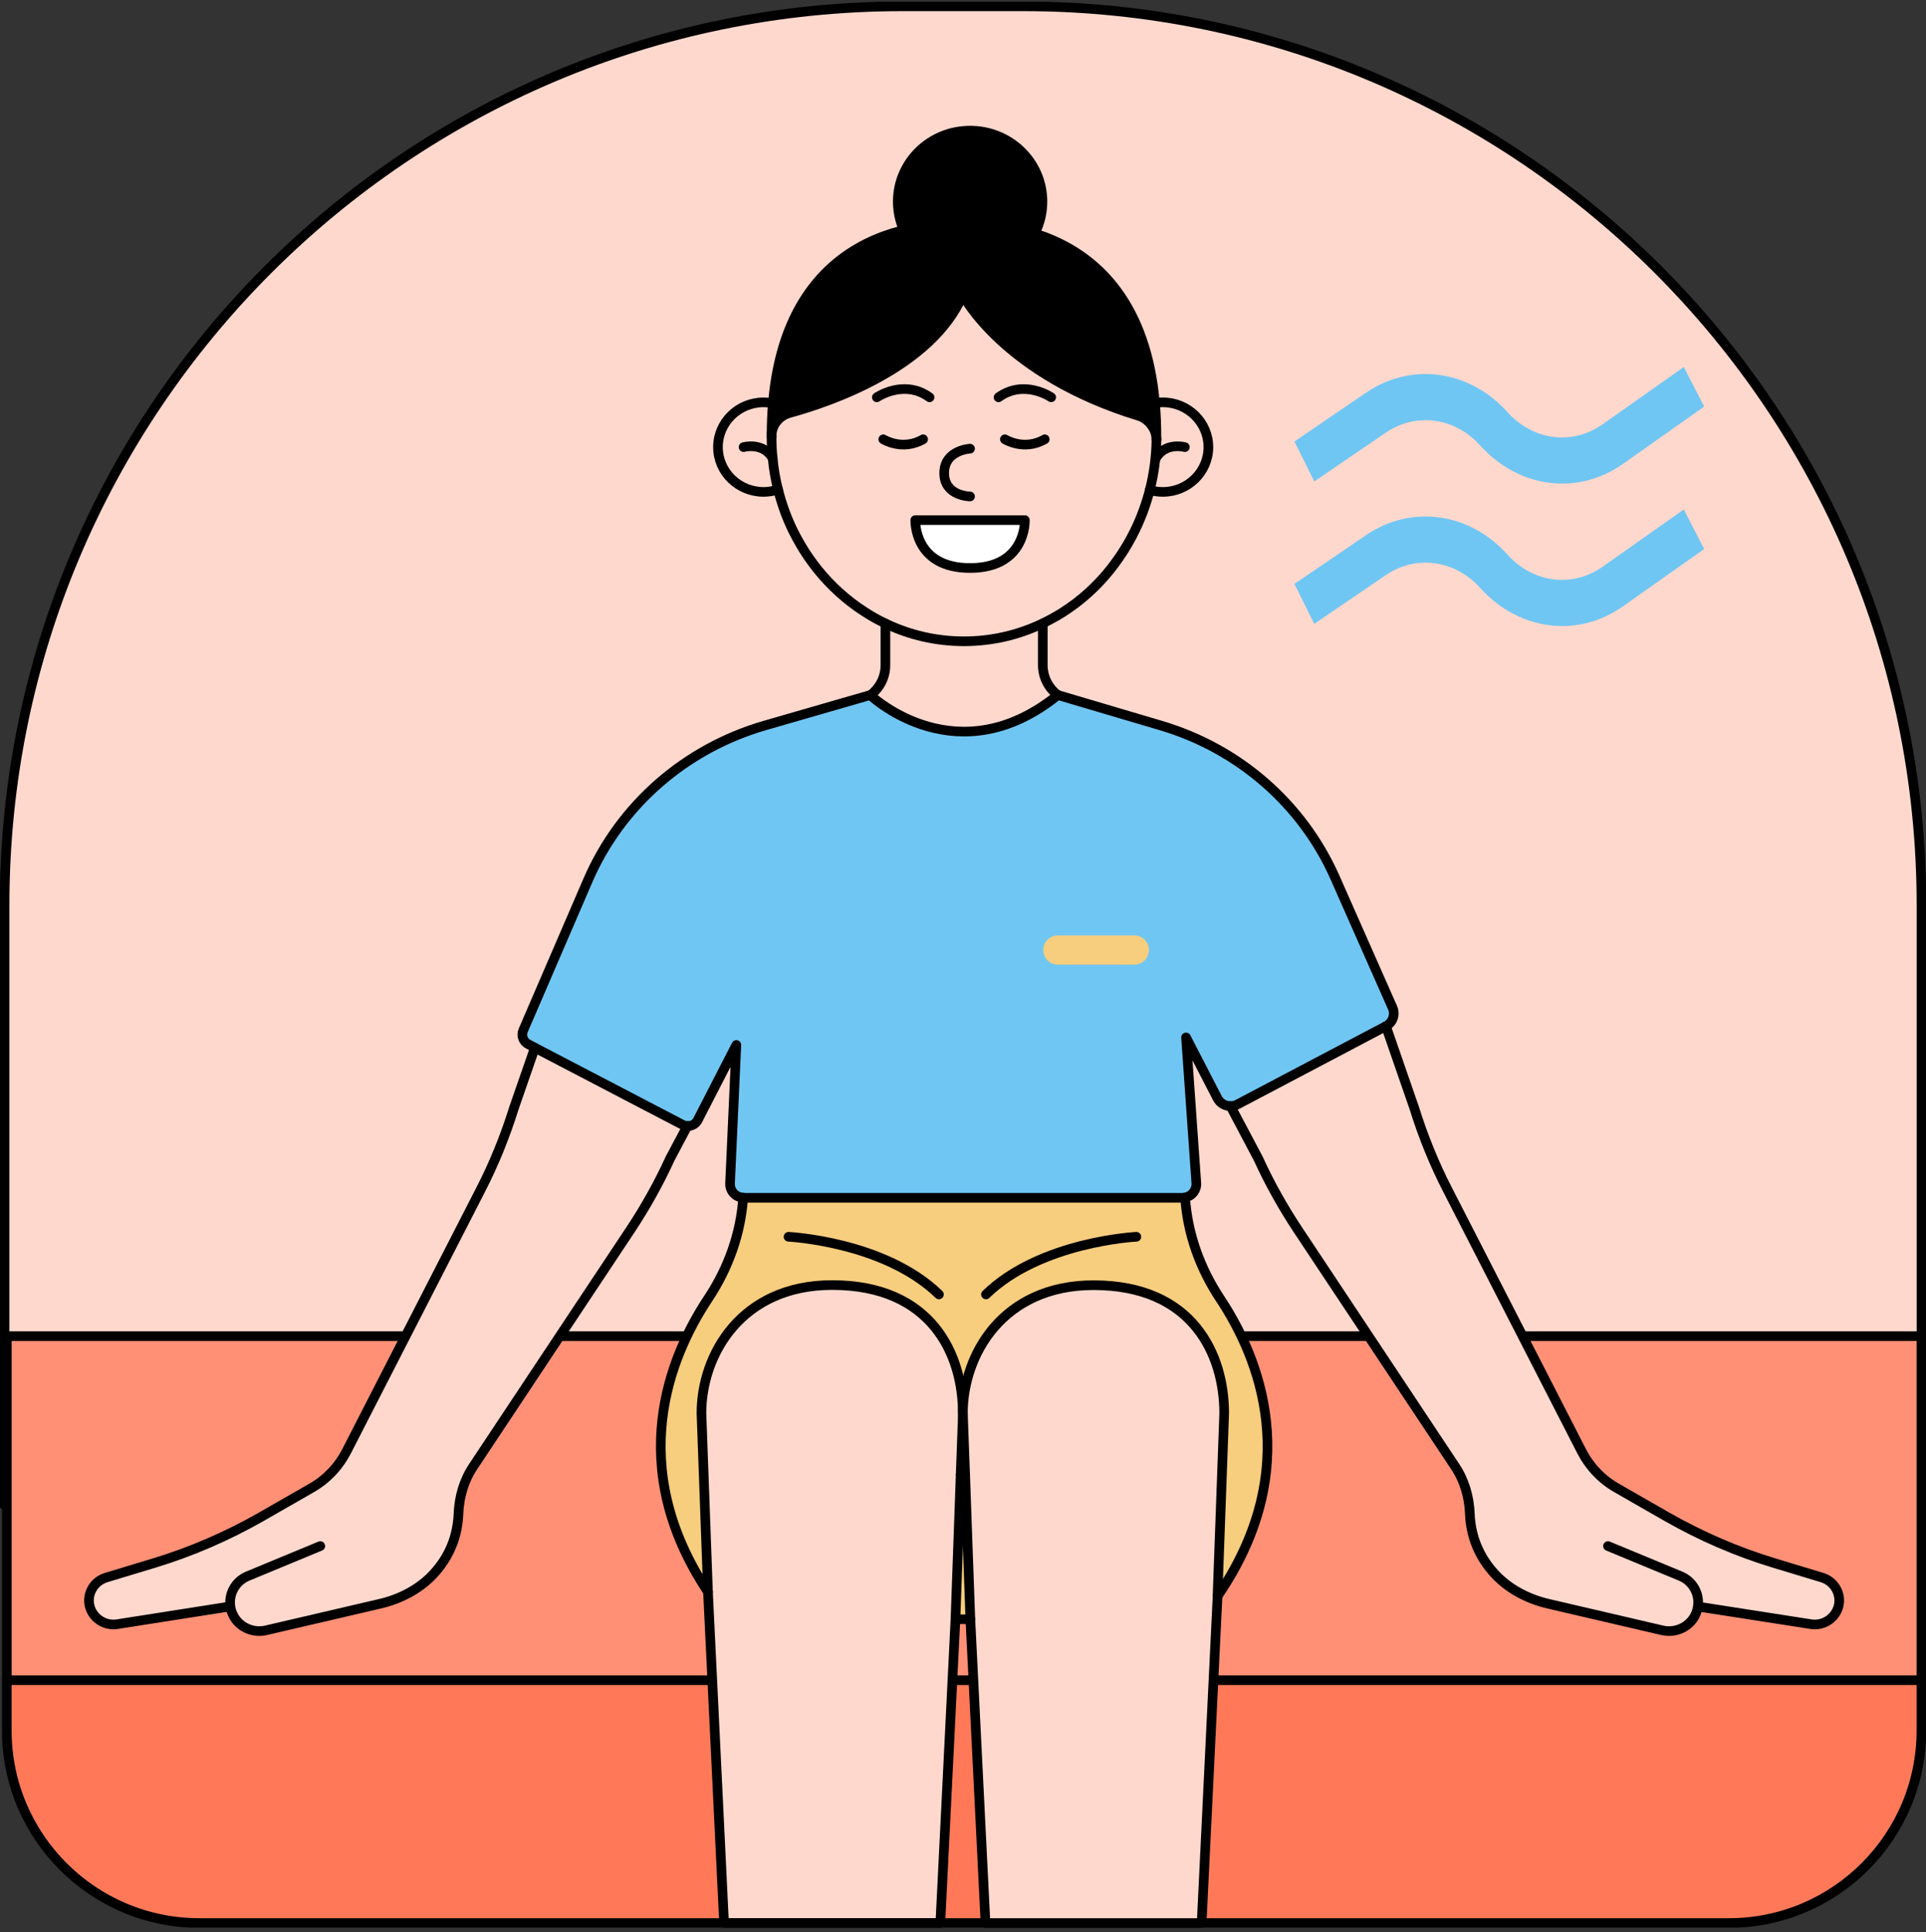 <svg width="300" height="301" viewBox="0 0 300 301" fill="none" xmlns="http://www.w3.org/2000/svg">
<rect x="0" y="0" width="300" height="301" fill="#333333" stroke="none"/>
<g clip-path="url(#clip0_102_7672)">
<g clip-path="url(#clip1_102_7672)">
<path d="M140.652 0.985H159.358C236.585 0.985 299.294 63.716 299.294 140.992V234.502H0.715V140.992C0.715 63.716 63.415 0.985 140.652 0.985Z" fill="#FFD8CD" stroke="black" stroke-width="1.5" stroke-linecap="round" stroke-linejoin="round"/>
<path d="M299.285 208.142H1.068V261.74H299.285V208.142Z" fill="#FF9075" stroke="black" stroke-width="1.5" stroke-linecap="round" stroke-linejoin="round"/>
<path d="M1.068 261.74H299.284V269.557C299.284 286.115 285.844 299.562 269.294 299.562H31.049C14.499 299.562 1.059 286.115 1.059 269.557V261.74H1.068Z" fill="#FF7959" stroke="black" stroke-width="1.5" stroke-linecap="round" stroke-linejoin="round"/>
<path d="M243.31 75.331C238.684 75.331 234.086 73.308 230.566 69.404C226.617 65.014 220.569 64.193 215.857 67.4L204.716 74.997L201.625 68.774L212.767 61.177C219.816 56.377 228.878 57.608 234.792 64.184C238.808 68.65 244.922 69.423 249.663 66.073L262.274 57.169L265.45 63.334L252.84 72.239C249.892 74.319 246.592 75.34 243.31 75.34V75.331Z" fill="#70C6F3"/>
<path d="M243.31 97.52C238.684 97.52 234.086 95.497 230.566 91.594C226.617 87.203 220.569 86.383 215.857 89.589L204.716 97.186L201.625 90.964L212.767 83.367C219.816 78.566 228.878 79.797 234.792 86.373C238.808 90.84 244.922 91.613 249.663 88.263L262.274 79.358L265.45 85.524L252.84 94.428C249.892 96.509 246.592 97.53 243.31 97.53V97.52Z" fill="#70C6F3"/>
<path d="M151.106 42.452C157.328 42.452 162.372 37.504 162.372 31.401C162.372 25.297 157.328 20.349 151.106 20.349C144.885 20.349 139.841 25.297 139.841 31.401C139.841 37.504 144.885 42.452 151.106 42.452Z" fill="black" stroke="black" stroke-width="1.5" stroke-linecap="round" stroke-linejoin="round"/>
<path d="M190.025 202.254C196.073 211.368 203.275 228.719 189.672 248.589C189.672 248.589 189.672 248.608 189.653 248.608L190.693 220.158C190.693 215.596 189.481 210.595 186.334 206.749C183.186 202.893 178.092 200.183 170.337 200.183C156.21 200.183 149.99 211.025 149.99 220.148C149.99 211.015 145.154 200.183 129.644 200.183H129.625C115.497 200.183 109.278 211.025 109.278 220.148L110.299 247.997C97.221 228.375 104.337 211.282 110.337 202.254C113.466 197.53 115.402 192.156 115.764 186.573C115.822 186.592 115.85 186.592 115.908 186.592H184.168C184.33 186.592 184.464 186.573 184.607 186.545C184.979 192.147 186.906 197.539 190.035 202.263L190.025 202.254Z" fill="#F7CD7E"/>
<path d="M264.448 250.278C264.391 250.689 264.276 251.089 264.095 251.481C263.361 253.103 261.701 254.086 259.965 254.086C259.612 254.086 259.24 254.048 258.896 253.962L241.163 249.83C238.14 249.123 235.297 247.692 233.132 245.506C231.043 243.368 229.106 240.219 228.934 235.772C228.83 233.185 228.105 230.656 226.664 228.48L202.13 191.536C199.793 188.005 197.733 184.321 195.977 180.475L191.656 172.305C192.028 172.305 192.41 172.219 192.763 172.028L215.876 159.851L220.283 172.582C221.656 176.991 223.392 181.286 225.5 185.38L246.381 226.113C247.612 228.49 249.51 230.494 251.885 231.83L259.726 236.325C264.963 239.303 270.515 241.717 276.295 243.473L283.803 245.745C285.787 246.346 286.912 248.398 286.33 250.364C285.834 251.967 284.346 253.055 282.677 253.055C282.486 253.055 282.276 253.036 282.076 253.008L264.744 250.307L264.448 250.269V250.278Z" fill="#FFD8CD"/>
<path d="M181.135 62.675C185.056 62.675 188.232 65.815 188.232 69.652C188.232 73.489 185.056 76.629 181.135 76.629C180.429 76.629 179.742 76.524 179.094 76.333C179.723 73.832 180.095 71.217 180.133 68.497V68.43C180.153 66.436 180.076 64.556 179.905 62.781L180.258 62.742C180.534 62.695 180.839 62.675 181.135 62.675Z" fill="#FFD8CD"/>
<path d="M180.133 68.43V68.497C180.095 71.217 179.733 73.842 179.094 76.333C178.531 78.518 177.758 80.627 176.795 82.603C176.07 84.101 175.23 85.533 174.296 86.879C172.455 89.57 170.222 91.927 167.666 93.893C166.96 94.428 166.245 94.924 165.491 95.411C164.509 96.031 163.488 96.585 162.429 97.1C162.41 97.1 162.41 97.119 162.391 97.119C158.652 98.913 154.502 99.896 150.143 99.896C145.784 99.896 141.653 98.913 137.914 97.119C136.75 96.566 135.644 95.945 134.575 95.239C133.87 94.79 133.202 94.313 132.553 93.808C130.025 91.861 127.793 89.503 125.943 86.812C125.027 85.485 124.207 84.073 123.482 82.594C122.518 80.608 121.755 78.49 121.192 76.266C120.792 74.701 120.505 73.059 120.353 71.389C120.229 70.272 120.181 69.118 120.181 67.963V67.925C120.181 66.235 121.354 64.775 123.014 64.327C129.396 62.571 145.106 57.197 149.971 45.945C149.971 45.945 156.334 58.381 177.405 64.794C178.912 65.262 180.133 66.894 180.133 68.43ZM151.097 88.482C159.92 88.482 159.634 81.019 159.634 81.019H142.569C142.569 81.019 142.273 88.482 151.097 88.482Z" fill="#FFD8CD"/>
<path d="M179.905 62.781C180.076 64.556 180.153 66.436 180.133 68.43C180.133 66.894 178.922 65.262 177.405 64.794C156.334 58.381 149.971 45.945 149.971 45.945C145.106 57.197 129.396 62.571 123.014 64.327C121.364 64.775 120.181 66.235 120.181 67.925C120.181 66.111 120.248 64.432 120.391 62.809C122.995 31.83 150.286 35.065 150.286 35.065C150.286 35.065 177.205 32.202 179.895 62.771L179.905 62.781Z" fill="black"/>
<path d="M162.429 103.609C162.429 105.47 163.326 107.178 164.766 108.276C149.266 120.807 136.121 108.81 135.558 108.295C137.018 107.207 137.914 105.489 137.914 103.609V97.11C141.653 98.904 145.784 99.887 150.143 99.887C154.502 99.887 158.652 98.904 162.391 97.11C162.41 97.11 162.41 97.091 162.429 97.091V103.599V103.609Z" fill="#FFD8CD"/>
<path d="M159.634 81.019C159.634 81.019 159.911 88.482 151.097 88.482C142.283 88.482 142.569 81.019 142.569 81.019H159.634Z" fill="white"/>
<path d="M150.343 229.702L151.154 252.244H148.827L149.637 229.702H150.343Z" fill="#F7CD7E"/>
<path d="M186.334 206.749C183.186 202.893 178.092 200.183 170.337 200.183C156.21 200.183 149.99 211.024 149.99 220.148L150.343 229.692L151.154 252.225L153.51 299.543H187.183L189.663 248.589L190.702 220.139C190.702 215.577 189.491 210.576 186.343 206.73L186.334 206.749Z" fill="#FFD8CD"/>
<path d="M129.634 200.192H129.615C115.488 200.192 109.269 211.034 109.269 220.158L110.289 248.007L112.788 299.562H146.48L148.836 252.244L149.647 229.711L150 220.167C150 211.034 145.164 200.202 129.653 200.202L129.634 200.192Z" fill="#FFD8CD"/>
<path d="M120.362 71.389C120.524 73.059 120.801 74.701 121.202 76.266C120.496 76.485 119.742 76.629 118.951 76.629C115.011 76.629 111.834 73.508 111.834 69.652C111.834 65.796 115.011 62.675 118.951 62.675C119.389 62.675 119.809 62.714 120.219 62.8L120.391 62.819C120.248 64.441 120.181 66.13 120.181 67.934V67.972C120.181 69.127 120.238 70.282 120.353 71.399L120.362 71.389Z" fill="#FFD8CD"/>
<path d="M216.897 156.978L207.921 136.678C202.855 125.254 192.944 116.608 180.782 113.019L164.785 108.285H164.766C149.266 120.816 136.121 108.82 135.558 108.304L135.539 108.285L119.141 113.019C106.731 116.608 96.63 125.445 91.584 137.108L81.491 160.509C81.138 161.32 81.472 162.246 82.264 162.666L83.304 163.22L106.321 175.226C106.55 175.35 106.817 175.417 107.046 175.417C107.714 175.455 108.362 175.102 108.677 174.491L114.687 162.79L113.704 184.359C113.647 185.533 114.563 186.516 115.746 186.583C115.803 186.602 115.831 186.602 115.889 186.602H184.149C184.312 186.602 184.445 186.583 184.588 186.554C185.647 186.344 186.401 185.399 186.324 184.311L184.722 161.616L189.606 171.074C190.006 171.866 190.798 172.315 191.647 172.315C192.019 172.315 192.401 172.229 192.754 172.038L215.866 159.86C216.925 159.307 217.364 158.047 216.887 156.987L216.897 156.978Z" fill="#70C6F3"/>
<path d="M35.876 250.24L35.599 250.288L18.267 253.008C18.076 253.046 17.866 253.055 17.666 253.055C15.997 253.055 14.499 251.967 14.013 250.364C13.431 248.398 14.556 246.346 16.54 245.745L24.048 243.473C29.828 241.717 35.38 239.303 40.617 236.325L48.458 231.83C50.833 230.484 52.731 228.49 53.962 226.113L74.843 185.38C76.951 181.276 78.687 176.991 80.06 172.582L83.313 163.21L106.331 175.216C106.559 175.34 106.827 175.407 107.056 175.407L104.366 180.475C102.61 184.321 100.55 188.005 98.213 191.536L73.679 228.48C72.238 230.646 71.513 233.185 71.409 235.772C71.237 240.219 69.3 243.368 67.211 245.506C65.046 247.692 62.203 249.123 59.179 249.83L41.447 253.962C41.094 254.048 40.722 254.086 40.378 254.086C38.642 254.086 36.982 253.103 36.248 251.481C36.057 251.08 35.933 250.65 35.876 250.24Z" fill="#FFD8CD"/>
<path d="M149.637 229.702H150.343" stroke="black" stroke-width="1.5" stroke-linecap="round" stroke-linejoin="round"/>
<path d="M151.154 252.244H148.827" stroke="black" stroke-width="1.5" stroke-linecap="round" stroke-linejoin="round"/>
<path d="M121.202 76.266C120.496 76.485 119.742 76.629 118.951 76.629C115.011 76.629 111.834 73.508 111.834 69.652C111.834 65.796 115.011 62.675 118.951 62.675C119.389 62.675 119.809 62.714 120.219 62.8" stroke="black" stroke-width="1.5" stroke-linecap="round" stroke-linejoin="round"/>
<path d="M180.248 62.742C180.524 62.695 180.83 62.675 181.125 62.675C185.046 62.675 188.222 65.815 188.222 69.652C188.222 73.489 185.046 76.629 181.125 76.629C180.419 76.629 179.733 76.524 179.084 76.333" stroke="black" stroke-width="1.5" stroke-linecap="round" stroke-linejoin="round"/>
<path d="M180.133 68.497C180.095 71.217 179.733 73.842 179.094 76.333C178.531 78.518 177.758 80.627 176.795 82.603C176.07 84.102 175.23 85.533 174.296 86.879C172.455 89.57 170.222 91.927 167.666 93.893C166.96 94.428 166.245 94.924 165.491 95.411C164.509 96.031 163.488 96.585 162.429 97.1C162.41 97.1 162.41 97.119 162.391 97.119C158.652 98.913 154.502 99.897 150.143 99.897C145.784 99.897 141.653 98.913 137.914 97.119C136.75 96.566 135.644 95.945 134.575 95.239C133.87 94.79 133.202 94.313 132.553 93.808C130.025 91.861 127.793 89.503 125.943 86.812C125.027 85.485 124.207 84.073 123.482 82.594C122.518 80.608 121.755 78.49 121.192 76.266C120.792 74.701 120.505 73.059 120.353 71.389C120.229 70.272 120.181 69.118 120.181 67.963" stroke="black" stroke-width="1.5" stroke-linecap="round" stroke-linejoin="round"/>
<path d="M120.181 67.925C120.181 66.235 121.354 64.775 123.014 64.327C129.396 62.571 145.106 57.197 149.971 45.945C149.971 45.945 156.334 58.381 177.405 64.794C178.912 65.262 180.133 66.894 180.133 68.43" stroke="black" stroke-width="1.5" stroke-linecap="round" stroke-linejoin="round"/>
<path d="M115.822 69.652C115.822 69.652 118.865 68.812 120.353 71.389" stroke="black" stroke-width="1.5" stroke-linecap="round" stroke-linejoin="round"/>
<path d="M184.559 69.652C184.559 69.652 181.516 68.812 180.047 71.389" stroke="black" stroke-width="1.5" stroke-linecap="round" stroke-linejoin="round"/>
<path d="M136.579 61.893C136.579 61.893 139.478 59.898 142.769 60.872H142.788C143.437 61.082 144.124 61.406 144.792 61.893" stroke="black" stroke-width="1.5" stroke-linecap="round" stroke-linejoin="round"/>
<path d="M163.736 61.893C163.736 61.893 159.558 59.001 155.532 61.893" stroke="black" stroke-width="1.5" stroke-linecap="round" stroke-linejoin="round"/>
<path d="M151.097 69.891C151.097 69.891 147.071 70.101 147.071 73.699C147.071 77.297 151.097 77.335 151.097 77.335" stroke="black" stroke-width="1.5" stroke-linecap="round" stroke-linejoin="round"/>
<path d="M83.313 163.21L80.06 172.582C78.687 176.991 76.951 181.286 74.843 185.38L53.962 226.113C52.731 228.49 50.833 230.494 48.458 231.83L40.617 236.325C35.38 239.303 29.828 241.717 24.048 243.473L16.54 245.745C14.556 246.346 13.431 248.398 14.013 250.364C14.509 251.967 15.997 253.055 17.666 253.055C17.857 253.055 18.067 253.036 18.267 253.008L35.599 250.288" stroke="black" stroke-width="1.5" stroke-linecap="round" stroke-linejoin="round"/>
<path d="M137.914 97.119V103.618C137.914 105.499 137.018 107.216 135.558 108.304" stroke="black" stroke-width="1.5" stroke-linecap="round" stroke-linejoin="round"/>
<path d="M115.755 186.573C115.383 192.156 113.456 197.53 110.327 202.254C104.337 211.282 97.221 228.375 110.289 247.997" stroke="black" stroke-width="1.5" stroke-linecap="round" stroke-linejoin="round"/>
<path d="M49.888 240.839L38.623 245.506C36.667 246.298 35.599 248.293 35.885 250.24C35.943 250.65 36.057 251.08 36.257 251.481C36.992 253.103 38.652 254.086 40.388 254.086C40.741 254.086 41.113 254.048 41.456 253.962L59.189 249.83C62.213 249.123 65.055 247.692 67.221 245.506C69.31 243.368 71.246 240.219 71.418 235.772C71.523 233.185 72.248 230.656 73.688 228.48L98.222 191.536C100.559 188.005 102.62 184.321 104.375 180.475L107.065 175.407" stroke="black" stroke-width="1.5" stroke-linecap="round" stroke-linejoin="round"/>
<path d="M215.876 159.851L220.283 172.582C221.657 176.991 223.393 181.286 225.501 185.38L246.382 226.113C247.612 228.49 249.51 230.494 251.886 231.83L259.727 236.325C264.963 239.303 270.515 241.717 276.296 243.473L283.803 245.745C285.787 246.346 286.913 248.398 286.331 250.364C285.835 251.967 284.347 253.055 282.677 253.055C282.486 253.055 282.277 253.036 282.076 253.008L264.744 250.307" stroke="black" stroke-width="1.5" stroke-linecap="round" stroke-linejoin="round"/>
<path d="M162.429 97.119V103.618C162.429 105.48 163.326 107.188 164.766 108.285" stroke="black" stroke-width="1.5" stroke-linecap="round" stroke-linejoin="round"/>
<path d="M184.598 186.545C184.97 192.147 186.897 197.539 190.025 202.263C196.073 211.378 203.275 228.728 189.672 248.599C189.672 248.599 189.672 248.618 189.653 248.618" stroke="black" stroke-width="1.5" stroke-linecap="round" stroke-linejoin="round"/>
<path d="M250.464 240.839L261.73 245.506C263.695 246.298 264.773 248.312 264.458 250.278C264.401 250.688 264.286 251.089 264.105 251.481C263.37 253.103 261.711 254.086 259.974 254.086C259.622 254.086 259.25 254.048 258.906 253.962L241.173 249.83C238.149 249.123 235.307 247.692 233.141 245.506C231.052 243.368 229.116 240.219 228.944 235.771C228.839 233.185 228.114 230.656 226.674 228.48L202.14 191.536C199.803 188.005 197.742 184.321 195.987 180.475L191.666 172.305" stroke="black" stroke-width="1.5" stroke-linecap="round" stroke-linejoin="round"/>
<path d="M149.99 220.158L149.637 229.702L148.826 252.235L146.47 299.553H112.779L110.279 247.997L109.259 220.148C109.259 211.015 115.478 200.183 129.605 200.183H129.624C145.144 200.183 149.971 211.024 149.971 220.148L149.99 220.158Z" stroke="black" stroke-width="1.5" stroke-linecap="round" stroke-linejoin="round"/>
<path d="M189.653 248.608L187.173 299.562H153.501L151.145 252.244L150.334 229.711L149.981 220.168C149.981 211.034 156.2 200.202 170.328 200.202C178.073 200.202 183.177 202.903 186.324 206.768C189.472 210.614 190.684 215.606 190.684 220.177L189.644 248.627L189.653 248.608Z" stroke="black" stroke-width="1.5" stroke-linecap="round" stroke-linejoin="round"/>
<path d="M122.823 192.662C122.823 192.662 137.761 193.387 146.251 201.643" stroke="black" stroke-width="1.5" stroke-linecap="round" stroke-linejoin="round"/>
<path d="M177.005 192.662C177.005 192.662 162.067 193.387 153.577 201.643" stroke="black" stroke-width="1.5" stroke-linecap="round" stroke-linejoin="round"/>
<path d="M83.313 163.21L82.273 162.656C81.481 162.246 81.148 161.311 81.501 160.5L91.593 137.098C96.639 125.436 106.741 116.598 119.151 113.01L135.548 108.276L135.567 108.295C136.13 108.81 149.275 120.807 164.776 108.276H164.795L180.791 113.01C192.954 116.598 202.865 125.245 207.93 136.669L216.906 156.968C217.383 158.037 216.944 159.297 215.885 159.851L192.772 172.029C192.419 172.219 192.038 172.305 191.666 172.305C190.826 172.305 190.035 171.857 189.625 171.065L184.741 161.607L186.343 184.302C186.41 185.39 185.656 186.335 184.607 186.545C184.464 186.583 184.33 186.592 184.168 186.592H115.898C115.841 186.592 115.812 186.592 115.755 186.573C114.582 186.506 113.666 185.523 113.714 184.35L114.696 162.781L108.687 174.481C108.372 175.102 107.723 175.445 107.055 175.407C106.826 175.407 106.559 175.34 106.33 175.216L83.313 163.21Z" stroke="black" stroke-width="1.5" stroke-linecap="round" stroke-linejoin="round"/>
<path d="M120.181 67.963V67.925C120.181 66.111 120.248 64.432 120.391 62.809C122.995 31.83 150.286 35.065 150.286 35.065C150.286 35.065 177.205 32.202 179.895 62.771C180.067 64.546 180.143 66.426 180.124 68.421V68.488" stroke="black" stroke-width="1.5" stroke-linecap="round" stroke-linejoin="round"/>
<path d="M142.569 81.019H159.634C159.634 81.019 159.911 88.482 151.097 88.482C142.283 88.482 142.569 81.019 142.569 81.019Z" stroke="black" stroke-width="1.5" stroke-linecap="round" stroke-linejoin="round"/>
<path d="M176.681 145.716H164.776C163.517 145.716 162.496 146.735 162.496 147.993C162.496 149.25 163.517 150.269 164.776 150.269H176.681C177.94 150.269 178.96 149.25 178.96 147.993C178.96 146.735 177.94 145.716 176.681 145.716Z" fill="#F7CD7E"/>
<path d="M137.58 68.431C137.58 68.431 140.547 70.301 143.79 68.431" stroke="black" stroke-width="1.5" stroke-linecap="round" stroke-linejoin="round"/>
<path d="M156.524 68.431C156.524 68.431 159.491 70.301 162.734 68.431" stroke="black" stroke-width="1.5" stroke-linecap="round" stroke-linejoin="round"/>
</g>
</g>
<defs>
<clipPath id="clip0_102_7672">
<rect width="300" height="300" fill="white" transform="translate(0 0.269)"/>
</clipPath>
<clipPath id="clip1_102_7672">
<rect width="300" height="300" fill="white" transform="translate(0 0.269)"/>
</clipPath>
</defs>
</svg>
